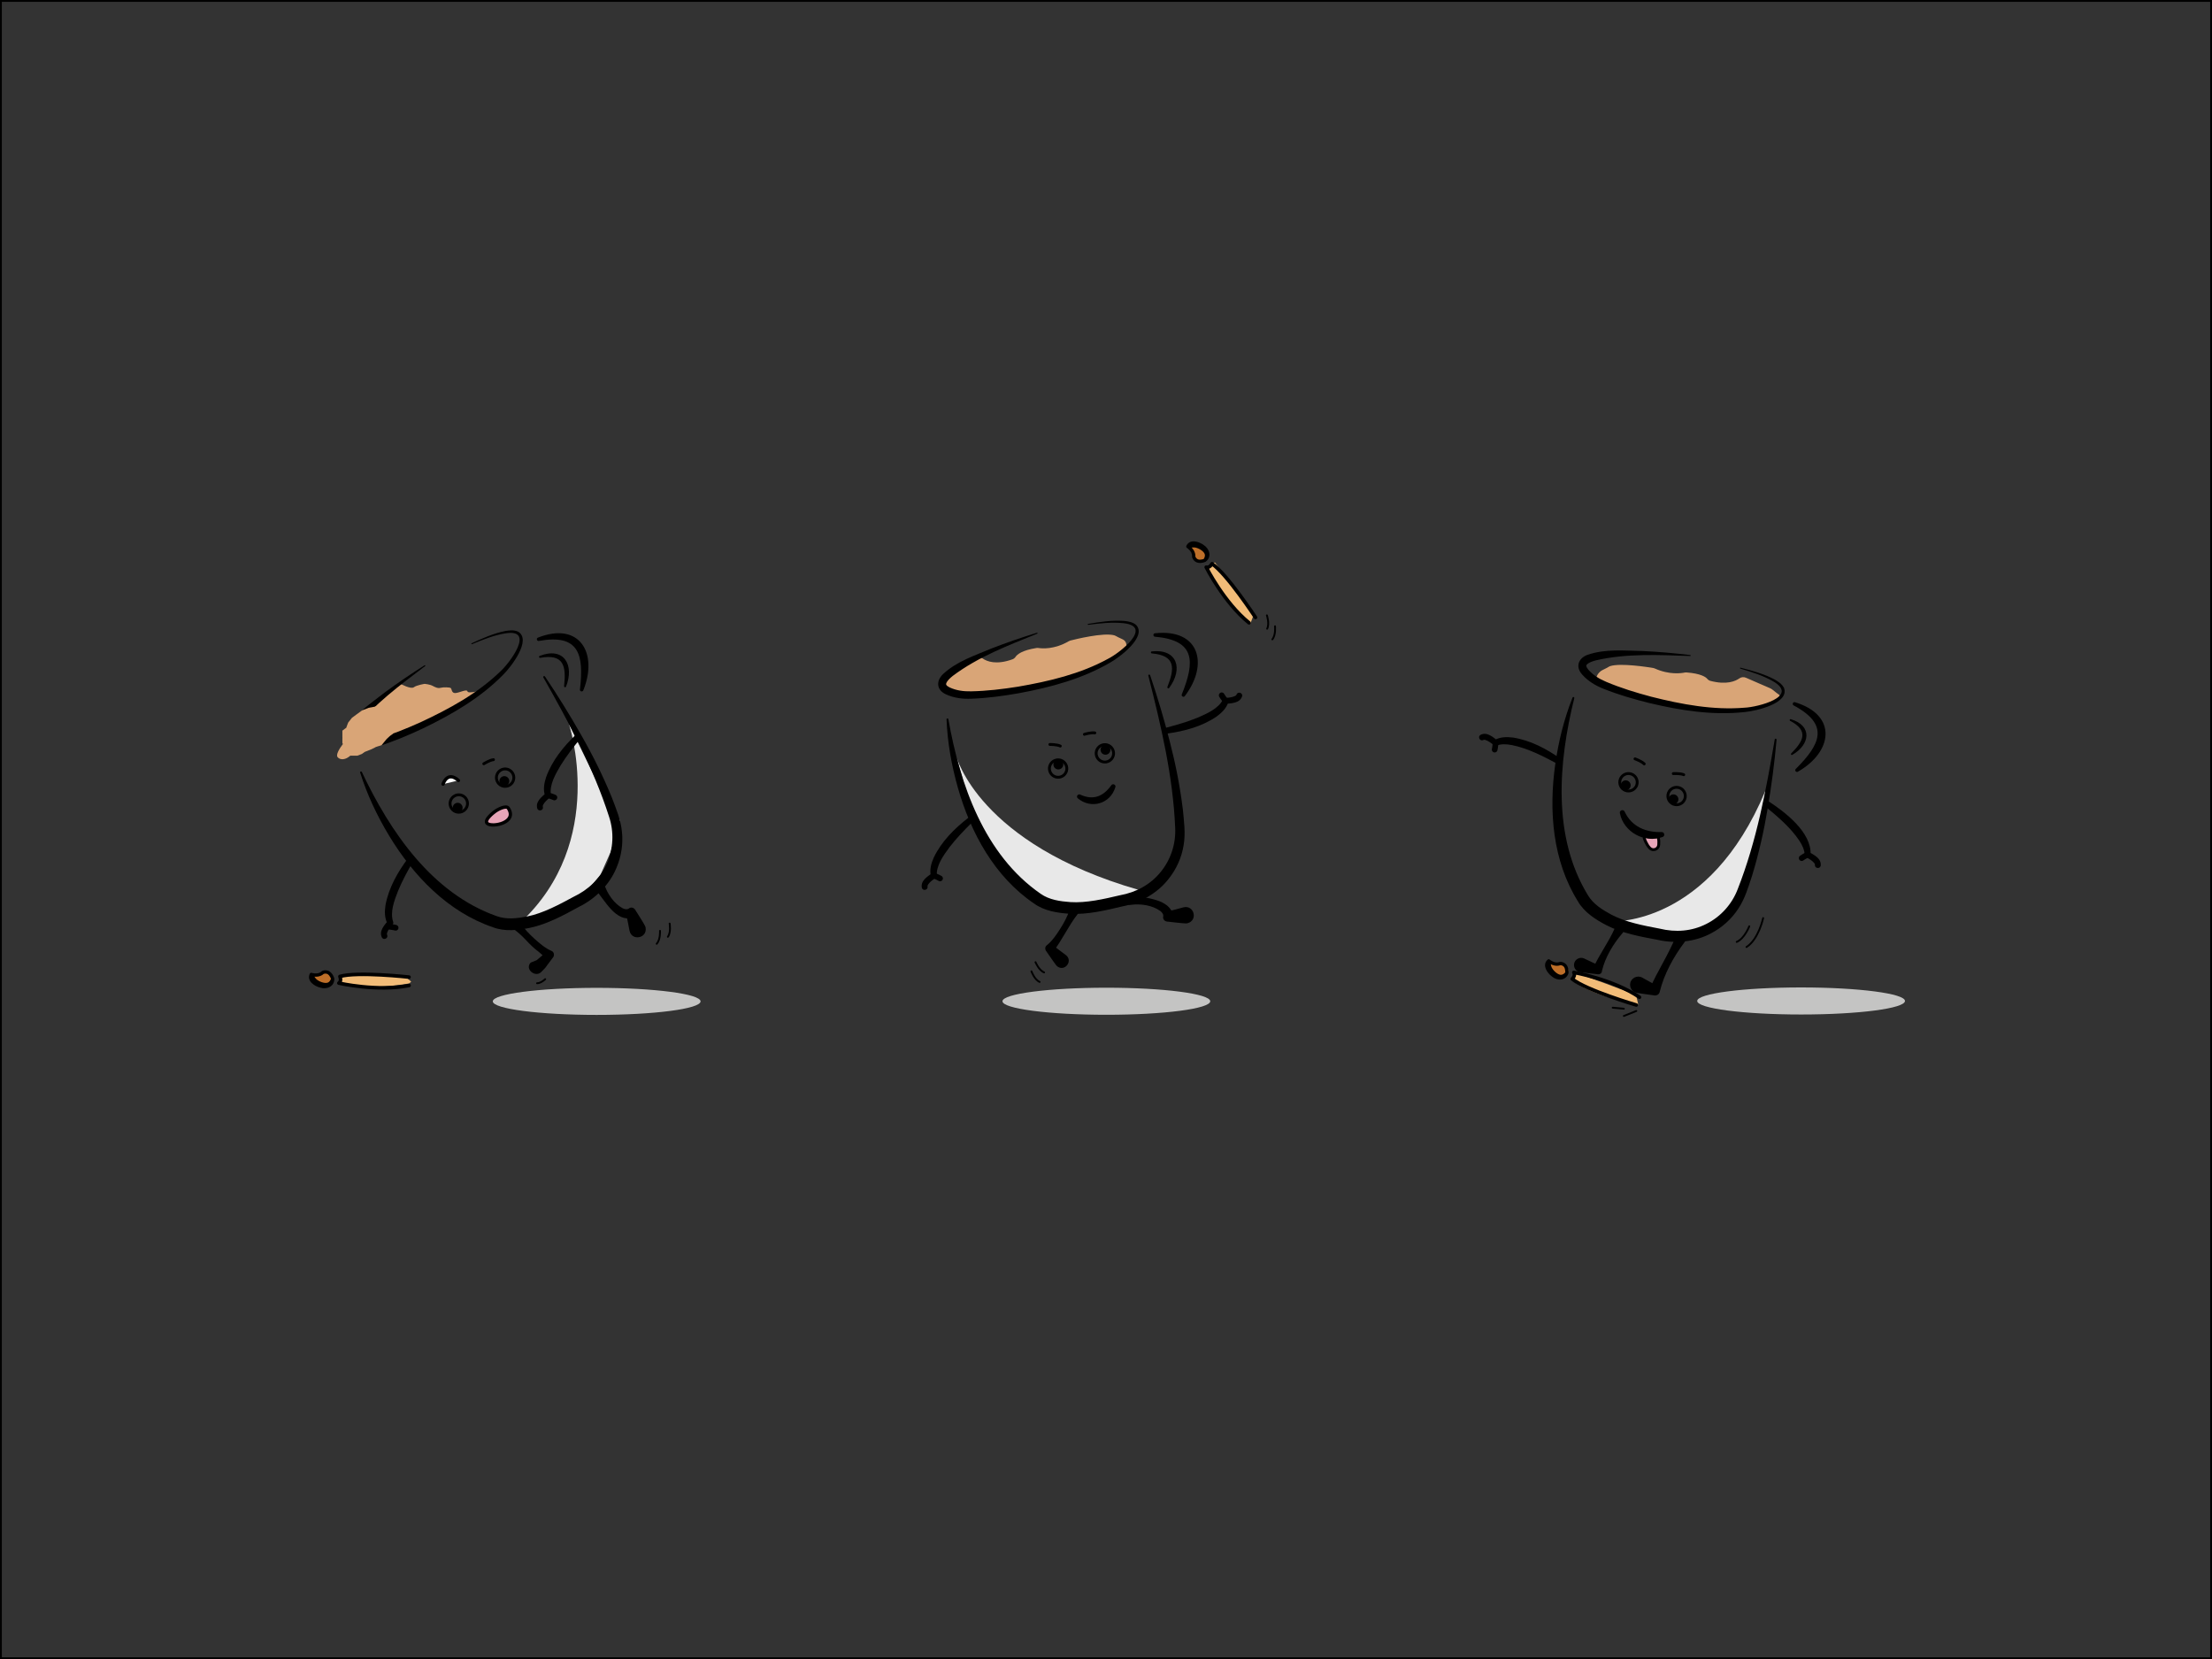 <?xml version="1.0" encoding="utf-8"?>
<!-- Generator: Adobe Illustrator 27.0.0, SVG Export Plug-In . SVG Version: 6.00 Build 0)  -->
<svg version="1.1" id="Layer_1" xmlns="http://www.w3.org/2000/svg" xmlns:xlink="http://www.w3.org/1999/xlink" x="0px" y="0px"
	 viewBox="0 0 1199.91 900" style="enable-background:new 0 0 1199.91 900;" xml:space="preserve">
<rect x="0" y="0" width="1199.91" height="900" fill="#333333" stroke="none"/>
<style type="text/css">
	.st0{fill:#E8E8E8;}
	.st1{fill:#D9A577;}
	.st2{fill:none;stroke:#000000;stroke-width:3.097;stroke-linecap:round;stroke-linejoin:round;stroke-miterlimit:10;}
	.st3{fill:none;stroke:#000000;stroke-width:1.549;stroke-miterlimit:10;}
	.st4{fill:#FFFFFF;stroke:#000000;stroke-width:1.549;stroke-linecap:round;stroke-linejoin:round;stroke-miterlimit:10;}
	.st5{fill:#BE6F29;}
	.st6{fill:#F2BC78;}
	.st7{fill:none;stroke:#000000;stroke-width:1.936;stroke-linecap:round;stroke-linejoin:round;stroke-miterlimit:10;}
	.st8{fill:#FFFFFF;stroke:#000000;stroke-width:1.799;stroke-linecap:round;stroke-linejoin:round;stroke-miterlimit:10;}
	.st9{fill:#E8A5B8;stroke:#000000;stroke-width:1.799;stroke-linecap:round;stroke-linejoin:round;stroke-miterlimit:10;}
	.st10{fill:#C4C4C3;}
	.st11{fill:none;stroke:#000000;stroke-width:1.007;stroke-linecap:round;stroke-linejoin:round;stroke-miterlimit:10;}
	.st12{fill:#E8A6B9;}
	.st13{fill:none;stroke:#000000;stroke-width:1.549;stroke-linecap:round;stroke-linejoin:round;stroke-miterlimit:10;}
	.st14{fill:#7655A3;}
	.st15{fill:none;stroke:#000000;stroke-width:2;stroke-linecap:round;stroke-linejoin:round;stroke-miterlimit:10;}
	.st16{fill:none;stroke:#000000;stroke-width:1.25;stroke-linecap:round;stroke-linejoin:round;stroke-miterlimit:10;}
	.st17{fill:none;stroke:#000000;stroke-width:1.646;stroke-linecap:round;stroke-linejoin:round;stroke-miterlimit:10;}
	.st18{fill:none;stroke:#000000;stroke-miterlimit:10;}
	.st19{fill:#FFFFFF;stroke:#000000;stroke-miterlimit:10;}
	.st20{fill:none;}
	.st21{fill:none;stroke:#000000;stroke-linecap:round;stroke-linejoin:round;stroke-miterlimit:10;}
	.st22{fill:#FFFFFF;stroke:#000000;stroke-linecap:round;stroke-linejoin:round;stroke-miterlimit:10;}
	.st23{fill:#FFFFFF;stroke:#000000;stroke-width:1.162;stroke-linecap:round;stroke-linejoin:round;stroke-miterlimit:10;}
	.st24{fill:#E8A5B8;stroke:#000000;stroke-width:1.162;stroke-linecap:round;stroke-linejoin:round;stroke-miterlimit:10;}
	.st25{fill:#CFCECE;}
	.st26{fill:none;stroke:#000000;stroke-width:2;stroke-miterlimit:10;}
</style>
<g>
	<path class="st0" d="M308.64,392.81c0,0,21.24,63.47-26.46,107.76l15.59-5.66l17.49-7.84l10.52-12.62l5.55-12.49l4.87-17.01
		l-12.54-21.25L308.64,392.81z"/>
	<path class="st1" d="M217.27,370.96c0,0,5.57,3.06,7.2,1.85c1.63-1.21,5.92-1.85,5.92-1.85s2.76,0.27,4.26,1.07
		c1.5,0.79,2.86,1.48,4.36,1.07c1.5-0.41,4.87-0.3,5.49,0.12c0.62,0.42,0.35,2.86,2.53,2.73c2.17-0.14,6.3-2.37,6.57-0.88
		c0.27,1.49,8.83-0.88,8.83-0.88l-36.2,20.65l-13.18,5.71l-10.19,3.4l-4.89,0.68h-4.08h-3.13l-1.9-2.72v-2.45l0.68-4.21l4.62-5.16
		l16.04-13.46L217.27,370.96z"/>
	<g>
		<g>
			<path d="M230.63,361.31c-13.51,10.28-27.76,20.66-38.19,34.13c-1.17,1.58-2.24,3.43-2.38,4.71c0,0.62,0.03,0.69,0.33,1
				c0.32,0.31,1.14,0.61,1.99,0.78c3.89,0.69,7.96,0.14,11.83-1.02c8.13-2.37,16.14-5.62,23.94-9.13
				c15.44-7.19,30.82-15.54,43.13-27.43c5.13-4.57,19.15-23.27,3.11-20.82c-6.36,0.99-12.41,3.45-18.35,5.9
				c-0.31,0.15-0.5-0.35-0.21-0.47c5.91-2.71,11.92-5.43,18.36-6.68c2.16-0.34,4.48-0.67,6.81,0.34c7.69,4.46-3.91,19.33-8.05,23.39
				c-12.29,12.54-27.63,21.45-43.3,29.02c-7.89,3.72-15.88,7.13-24.32,9.76c-4.24,1.36-8.98,2.11-13.75,1.33
				c-5.58-0.82-7.39-5.48-4.51-10.25c5.38-8.64,14-14.21,21.78-20.34c6.99-5.16,14.16-10.02,21.48-14.66
				C230.61,360.7,230.89,361.11,230.63,361.31L230.63,361.31z"/>
		</g>
	</g>
	<g>
		<g>
			<path d="M196.3,418.78c15.28,32.43,38.1,65.83,73.18,78.2c5.32,1.94,11.22,1.19,16.72,0.11c8.46-1.71,17.25-6.46,24.9-10.6
				c8.06-3.83,14.47-9.87,18.06-18.01c3.58-7.96,4.01-17.15,1.23-25.45c-8.47-26.53-21.87-51.18-35.64-75.54
				c-0.14-0.24-0.05-0.55,0.19-0.69c0.23-0.13,0.52-0.06,0.67,0.16c6.98,10.34,13.55,20.98,19.72,31.86
				c6.21,10.86,11.79,22.11,16.56,33.78c2.27,6.01,4.87,12.05,5.48,18.54c0.73,6.64-0.34,13.47-2.97,19.62
				c-3.76,9.2-11.55,16.86-20.35,21.16c-8.23,4.51-17.14,9.38-26.47,11.36c-6.54,1.34-13.73,2.18-20.16-0.27
				c-24.57-8.41-43.24-27.99-56.36-49.7c-6.52-10.8-11.91-22.22-15.69-34.2c-0.08-0.27,0.06-0.55,0.33-0.63
				C195.94,418.41,196.2,418.54,196.3,418.78L196.3,418.78z"/>
		</g>
	</g>
	<g>
		<g>
			<path d="M224.1,467.26c-3,5.18-5.94,10.59-8.22,16.12c-2.01,5.19-4.4,11.38-2.6,16.72c0.19,0.55,0.01,1.13-0.4,1.49
				c-1.16,1.31-2.43,2.89-2.93,4.53c-0.17,0.78-0.06,0.6,0.08,1.04c0.72,1.76-1.82,3.06-2.83,1.45c-1.8-3.56,1.31-6.72,3.33-9.24
				c0.01-0.02-0.29,1.78-0.29,1.78c-1.76-3.3-1.6-6.93-1.13-10.15c1.78-9.51,6.62-17.95,12.34-25.6
				C222.68,463.84,225.16,465.55,224.1,467.26L224.1,467.26z"/>
		</g>
	</g>
	<path class="st2" d="M210.95,502.66c0,0,2.24,0.23,3.66,0.61"/>
	<g>
		<g>
			<path d="M314.85,400.61c-3.8,4.63-7.57,9.48-10.72,14.57c-2.82,4.8-6.19,10.51-5.28,16.08c0.1,0.57-0.17,1.12-0.63,1.41
				c-1.36,1.1-2.86,2.46-3.63,4c-0.3,0.74-0.15,0.59-0.09,1.04c0.43,1.85-2.3,2.72-3.02,0.97c-1.2-3.81,2.39-6.42,4.79-8.58
				l-0.58,1.71c-1.2-3.54-0.46-7.1,0.53-10.2c3.3-9.1,9.44-16.65,16.33-23.26C314,397.01,316.18,399.11,314.85,400.61L314.85,400.61
				z"/>
		</g>
	</g>
	<path class="st2" d="M297.23,431.39c0,0,2.18,0.59,3.51,1.2"/>
	<g>
		<g>
			<path d="M322.81,482.36c5.46,5.95,10.95,18.06,20.71,15.54l-3.68-1.35l0.83,4.06c0,0.01,0.82,4.26,0.82,4.28
				c1.24,5.73,9.69,4.12,8.73-1.67c-0.1-1.11-2.33-4.25-2.85-5.25l-2.45-3.89c-0.66-1.41-2.13-2.31-3.6-1.41
				c-0.75,0.69-1.98,0.78-3.55,0.03c-4.71-2.56-8.33-7.87-9.97-12.97C326.32,475.31,320.01,478.6,322.81,482.36L322.81,482.36z"/>
		</g>
	</g>
	<g>
		<g>
			<path d="M278.61,503.94c6.58,4.89,7.37,7.7,13.95,12.66l1.77,1.55l-3.2,2.69c-0.01,0.02-3.23,1.31-3.25,1.32
				c-3.5,3.61,2.88,8.68,6.07,4.74c0.58-0.59,2.32-2.26,2.67-3.05l3.6-4.81c0.59-1.19,0.21-2.69-1.05-3.22
				c-3.27-1.34-6.45-4.09-9.17-6.52c-2.88-2.62-5.63-5.46-7.81-8.74c-0.76-1.15-2.31-1.47-3.46-0.7
				C277.29,500.78,277.24,502.96,278.61,503.94L278.61,503.94z"/>
		</g>
	</g>
	<path class="st3" d="M252.81,433.25c1.45,2.17,0.86,5.11-1.32,6.56c-2.17,1.45-5.11,0.86-6.56-1.31c-1.45-2.17-0.86-5.11,1.32-6.56
		C248.43,430.48,251.37,431.07,252.81,433.25z"/>
	<path class="st3" d="M277.94,419.22c1.45,2.17,0.86,5.11-1.31,6.56c-2.17,1.45-5.11,0.86-6.56-1.31c-1.45-2.17-0.86-5.11,1.32-6.56
		C273.56,416.45,276.5,417.04,277.94,419.22z"/>
	<path d="M250.49,436.68c0.82,1.23,0.49,2.89-0.75,3.71c-1.23,0.82-2.89,0.49-3.71-0.74c-0.82-1.23-0.49-2.89,0.75-3.71
		C248.01,435.12,249.67,435.45,250.49,436.68z"/>
	<path d="M275.81,422.21c0.82,1.23,0.49,2.89-0.75,3.71c-1.23,0.82-2.89,0.49-3.71-0.74c-0.82-1.23-0.49-2.89,0.74-3.71
		C273.33,420.65,274.99,420.98,275.81,422.21z"/>
	<g>
		<g>
			<path d="M291.78,345.89c22.62-8.92,32.8,8.42,24.63,28.6c-0.37,1-1.95,0.61-1.82-0.44c2.23-18.89-0.4-30.35-22.27-26.37
				C291.25,347.91,290.76,346.27,291.78,345.89L291.78,345.89z"/>
		</g>
	</g>
	<g>
		<g>
			<path d="M292.72,355.81c13.19-5.17,18.99,4.88,14.33,16.64c-0.2,0.61-1.16,0.37-1.06-0.25c1.2-10.9-0.14-17.67-12.96-15.35
				C292.41,356.99,292.12,356.04,292.72,355.81L292.72,355.81z"/>
		</g>
	</g>
	<path class="st4" d="M262.43,414.32c0,0,3.25-2.05,5.26-2.23"/>
	<polygon class="st5" points="168.96,529.83 171.67,533.93 175.39,534.55 177.81,534.44 180,532.71 180.14,530.05 177.05,527.48 
		174.22,528.3 169.8,528.82 	"/>
	<path class="st6" d="M183.8,533.57l0.06-4.54c0,0,34.06-0.59,35.39,0.2l3.81,3.28l-1.17,0.97
		C221.89,533.49,197.41,537.82,183.8,533.57z"/>
	<path class="st7" d="M221.87,530.03c0,0-28.04-3.09-37.48-0.35c0,0,1.06,2.47-0.58,3.62c0,0,20.94,4.76,38.07,1.29"/>
	<g>
		<g>
			<path d="M179.56,530.98c-0.52-1.23-1.3-2.71-2.76-2.84c-0.41-0.06-0.95,0.05-1.27,0.18l0.24-0.17c-1.95,1.89-4.78,1.98-7.24,1.28
				l1.17-0.77c0.8,0.92,1.16,1.73,1.89,2.48c1.36,1.26,4.35,2.47,6.14,1.92c0.91-0.29,1.53-1.26,1.79-2.19
				C179.56,530.77,179.53,530.91,179.56,530.98L179.56,530.98z M181.34,530.72c0.26,4.37-4.03,6.18-7.59,5.03
				c-2.99-0.68-7.33-3.44-5.85-7.22c0.13-0.54,0.61-0.98,1.18-0.8c0.89,0.27,2,0.37,2.94,0.27c0.99-0.12,1.86-0.5,2.51-1.15
				c0.75-0.48,1.61-0.55,2.43-0.5C179.29,526.55,180.72,528.7,181.34,530.72L181.34,530.72z"/>
		</g>
	</g>
	<path class="st8" d="M240.33,425.35c0,0,2.3-7.45,8.35-1.99"/>
	<path class="st9" d="M264.39,446.75c2.74,2.21,16.53-0.51,11.31-8.4c-1.07-1.62-5.63,0.57-7.5,2.08
		C268.2,440.43,262.12,444.92,264.39,446.75z"/>
	<polyline class="st1" points="206.94,382.61 200.01,383.96 196.36,385.37 193.07,387.79 190.9,389.4 188.86,391.98 187.8,394.77 
		185.73,396.33 185.73,398.64 185.73,400.95 185.73,402 185.73,403.13 186.82,404.62 188.18,406.43 188.86,408.84 188.86,409.92 
		191.17,409.92 193.89,409.92 196.33,408.97 197.83,407.89 201.5,406.43 204.05,405.17 206.94,404.28 209.79,400.82 211.42,399.32 
		213.25,397.93 	"/>
	<path class="st1" d="M191.26,397.44c0,0-10.42,10.76-8.07,13.35c2.12,2.33,7.43,1.09,10.69-6.68
		C197.15,396.36,191.26,397.44,191.26,397.44z"/>
	<path class="st10" d="M380.02,543.2c0,4.06-25.23,7.34-56.35,7.34c-31.12,0-56.35-3.29-56.35-7.34c0-4.05,25.23-7.34,56.35-7.34
		C354.79,535.86,380.02,539.14,380.02,543.2z"/>
	<path class="st11" d="M358.03,504.94c0,0,0.28,4.75-1.8,7.02"/>
	<path class="st11" d="M363.25,500.99c0,0,0.84,4.68-0.96,7.18"/>
	<path class="st11" d="M295.75,531.15c0,0-2.32,2.26-4.42,2.21"/>
</g>
<g>
	<path class="st0" d="M874.82,499.8c0,0,52.27,2.47,82.77-70.71l-1.16,13.08l-14.33,50.02l-11.64,10.3l-9.81,4.22H902.8l-15.9-0.83
		L874.82,499.8z"/>
	<path class="st12" d="M891.88,453.29c0,0,1.12,4.03,1.5,4.64c0,0,1.6,3.44,4.15,2.99c2.55-0.45,0,0.24,0,0.24s2.08-0.78,2.3-3.94
		c0-0.07,0.01-0.15,0.01-0.22c0.13-3.34-1.1-3.71-1.1-3.71H891.88z"/>
	<polygon class="st5" points="840.23,522.81 841.66,527.51 845.05,529.16 847.4,529.75 850,528.71 850.88,526.2 848.65,522.85 
		845.71,522.84 841.33,522.07 	"/>
	<path class="st6" d="M852.86,531.85l1.63-4.23c0,0,32.14,11.32,33.1,12.52l0.93,4.07l0.07,0.84
		C888.58,545.04,864.13,540.57,852.86,531.85z"/>
	<path class="st1" d="M943.57,367.96c-2.14,1.54-6.95,3.68-15.73,1.39c-0.68-0.18-1.26-0.56-1.68-1.07
		c-0.88-1.04-3.53-2.92-11.3-3.51c-0.35-0.03-0.72,0-1.06,0.07c-1.78,0.37-8.31,1.32-16.15-2.22c-0.27-0.12-0.54-0.21-0.83-0.26
		c-2.72-0.46-17.7-2.83-23.38-1.02c-0.25,0.08-0.47,0.19-0.7,0.32c-0.6,0.35-1.97,1.14-3.51,1.85c-2.1,0.97-4.45,4.47-2.73,5.9
		l0.82,0.81c0.2,0.17,0.79,0.5,1.03,0.62l14.56,4.8c0.2,0.1,0.41,0.18,0.63,0.23l18.7,5.01c0.14,0.04,0.27,0.06,0.41,0.08
		l20.43,2.99c0.11,0.02,0.22,0.03,0.32,0.03l20.3,1.15c0.09,0,0.17,0.01,0.26,0l6.51-0.09c0.18,0,0.35-0.02,0.53-0.04l8.18-2.2
		c0.15-0.02,0.67-0.64,0.81-0.68l4.12-1.96l0.85-0.55c0.05-0.35,1.4-0.76,1.31-1.11l-0.87-1.23c-0.36-0.53-0.99-0.85-1.52-1.27
		l-2.64-2.08c-0.22-0.18-0.47-0.32-0.74-0.44l-13.37-5.83C945.97,367.14,944.57,367.24,943.57,367.96z"/>
	<g>
		<g>
			<path d="M916.87,355.85c-16.97-0.55-34.57-1.5-51.17,2.36c-1.91,0.49-3.91,1.25-4.82,2.16c-0.4,0.48-0.42,0.55-0.37,0.98
				c0.06,0.45,0.49,1.19,1.05,1.87c2.58,3,6.08,5.14,9.82,6.68c7.8,3.29,16.06,5.83,24.33,8.03c16.51,4.17,33.71,7.4,50.77,5.95
				c6.86-0.3,29.55-5.96,15.55-14.18c-5.56-3.24-11.8-5.16-17.96-7.01c-0.34-0.08-0.17-0.59,0.13-0.5
				c6.29,1.63,12.67,3.32,18.46,6.41c1.89,1.1,3.9,2.31,5.08,4.56c3.08,8.39-15.17,12.48-21,13.06c-17.45,1.97-34.97-0.79-51.9-4.82
				c-8.46-2.09-16.82-4.49-25.02-7.78c-4.15-1.62-8.3-4.04-11.51-7.65c-3.81-4.16-2.27-8.91,2.97-10.8
				c9.63-3.3,19.83-2.19,29.73-2.03c8.68,0.41,17.31,1.17,25.91,2.19C917.24,355.37,917.2,355.87,916.87,355.85L916.87,355.85z"/>
		</g>
	</g>
	<g>
		<g>
			<path d="M853.97,378.76c-8.62,34.8-12,75.11,7.4,106.85c2.9,4.87,7.95,8,12.9,10.64c7.64,4.01,17.46,5.88,26,7.49
				c8.66,2.12,17.45,1.48,25.38-2.57c7.8-3.91,13.94-10.77,17.02-18.96c10.18-25.92,15.34-53.5,20.04-81.08
				c0.04-0.28,0.3-0.46,0.58-0.42c0.26,0.04,0.44,0.28,0.42,0.54c-1.11,12.43-2.73,24.82-4.81,37.15
				c-2.04,12.35-4.81,24.59-8.48,36.65c-2.03,6.09-3.83,12.42-7.45,17.83c-3.63,5.61-8.77,10.24-14.69,13.35
				c-8.73,4.76-19.6,5.79-29.14,3.57c-9.24-1.7-19.22-3.55-27.71-7.9c-5.91-3.09-12.02-6.97-15.47-12.94
				c-13.75-22.03-15.87-49-12.34-74.13c1.76-12.49,4.78-24.75,9.41-36.43c0.1-0.26,0.4-0.39,0.65-0.28
				C853.92,378.24,854.05,378.51,853.97,378.76L853.97,378.76z"/>
		</g>
	</g>
	<g>
		<g>
			<path d="M844.87,414.36c-7.84-4.15-16.07-8.49-24.8-10.2c-2.92-0.55-5.85-0.7-8.35,0.34c-0.54,0.21-1.13,0.05-1.51-0.35
				c-1.34-1.12-2.96-2.34-4.61-2.8c-0.78-0.15-0.61-0.04-1.04,0.11c-1.74,0.78-3.11-1.73-1.53-2.78c3.51-1.91,6.76,1.12,9.34,3.06
				c0.02,0.01-1.79-0.24-1.79-0.24c3.25-1.85,6.88-1.8,10.12-1.42c9.56,1.51,18.14,6.09,25.95,11.59
				C848.25,412.84,846.6,415.38,844.87,414.36L844.87,414.36z"/>
		</g>
	</g>
	<path class="st2" d="M811.29,402.94c0,0-0.16,2.25-0.5,3.68"/>
	<path class="st3" d="M888.05,425.11c-0.42,2.58-2.85,4.33-5.43,3.91c-2.58-0.42-4.33-2.85-3.91-5.43c0.42-2.58,2.85-4.33,5.43-3.91
		C886.72,420.1,888.47,422.53,888.05,425.11z"/>
	<g>
		<g>
			<path d="M881.33,440.35c3.82,8.08,11.46,11.27,20.04,11.01c1.61-0.06,2,2.26,0.45,2.69c-9.69,3.54-21.15-2.72-23.11-12.95
				C878.36,439.46,880.75,438.8,881.33,440.35L881.33,440.35z"/>
		</g>
	</g>
	<g>
		<g>
			<path d="M958.88,434.35c9.27,6,23.94,17.07,23.27,29.36c0,0-0.91-1.56-0.91-1.56c2.79,1.64,6.83,3.46,6.42,7.44
				c-0.38,1.87-3.2,1.55-3.16-0.34c-0.03-0.46,0.15-0.33-0.3-1c-1.06-1.35-2.81-2.38-4.37-3.18c-0.54-0.2-0.89-0.7-0.9-1.25
				c-0.01-2.7-1.27-5.36-2.91-7.84c-4.94-7.4-12.12-13.32-18.96-18.96C955.48,435.82,957.17,433.3,958.88,434.35L958.88,434.35z"/>
		</g>
	</g>
	<path class="st2" d="M980.54,463.61c0,0-2.02,1.01-3.2,1.88"/>
	<g>
		<g>
			<path d="M913.78,511.11c-5.98,7.92-11.06,17.24-13.44,26.83c-0.27,1.61-1.92,2.36-3.4,1.95l-4.55-0.62l-4.37-0.67
				c-2.43-0.37-4.09-2.64-3.72-5.07c0.4-3.01,3.92-4.72,6.54-3.22c0.01,0.05,3.8,2.09,3.82,2.13l3.65,1.97l-3.4,1.95
				c4.2-9.63,10.13-18.37,13.99-28.12C910.7,504.27,916.39,507.58,913.78,511.11L913.78,511.11z"/>
		</g>
	</g>
	<g>
		<g>
			<path d="M880.17,506.13c-5,5.83-9.42,13.06-11.17,20.51c-0.07,1.65-1.52,2.1-2.94,1.77l-4.48-0.51l-4.35-0.55
				c-2.14-0.27-3.65-2.22-3.38-4.36c0.28-2.58,3.19-4.17,5.51-3.04c0.01,0.03,3.93,1.83,3.94,1.86l3.82,1.75l-2.94,1.77
				c3.38-7.69,8.51-14.24,11.81-21.93C877.74,499.9,882.7,503.13,880.17,506.13L880.17,506.13z"/>
		</g>
	</g>
	<path class="st3" d="M914.14,432.57c-0.42,2.58-2.85,4.33-5.43,3.91c-2.58-0.42-4.33-2.85-3.91-5.43c0.42-2.58,2.85-4.33,5.43-3.91
		C912.8,427.57,914.55,430,914.14,432.57z"/>
	<path d="M884.52,426.41c-0.24,1.46-1.61,2.45-3.07,2.21c-1.46-0.24-2.45-1.61-2.21-3.07c0.24-1.46,1.61-2.45,3.07-2.22
		C883.77,423.57,884.76,424.95,884.52,426.41z"/>
	<path d="M910.42,434.02c-0.24,1.46-1.61,2.45-3.07,2.21c-1.46-0.24-2.45-1.61-2.22-3.07c0.24-1.46,1.61-2.45,3.07-2.21
		C909.66,431.19,910.66,432.56,910.42,434.02z"/>
	<g>
		<g>
			<path d="M973.66,380.91c23.27,7.03,20.51,26.95,1.59,37.71c-0.91,0.55-1.91-0.73-1.16-1.47c13.46-13.44,18.5-24.05-1.12-34.5
				C971.99,382.17,972.62,380.58,973.66,380.91L973.66,380.91z"/>
		</g>
	</g>
	<path class="st7" d="M887.59,545.16c0,0-27.07-7.94-34.73-14.1c0,0,1.93-1.87,0.86-3.56c0,0,21.16,3.66,35.63,13.46"/>
	<g>
		<g>
			<path d="M850.82,528.01c-1.44,4.13-6.09,4.16-8.93,1.72c-2.5-1.78-5.44-6-2.62-8.92c0.33-0.45,0.94-0.67,1.4-0.28
				c0.72,0.59,1.7,1.11,2.61,1.38c0.95,0.27,1.91,0.25,2.76-0.1c0.88-0.16,1.7,0.11,2.44,0.48
				C850.54,523.37,851.03,525.91,850.82,528.01L850.82,528.01z M849.09,527.56c0-1.34-0.15-3-1.46-3.68
				c-0.36-0.21-0.89-0.32-1.24-0.31l0.28-0.07c-2.53,1-5.17-0.01-7.18-1.6l1.38-0.26c0.38,1.16,0.41,2.04,0.79,3.02
				c0.77,1.69,3.06,3.95,4.93,4.13c0.96,0.08,1.9-0.57,2.5-1.33C849.16,527.36,849.09,527.5,849.09,527.56L849.09,527.56z"/>
		</g>
	</g>
	<g>
		<g>
			<path d="M971.41,390.12c11.92,3.58,10.47,13.83,0.82,19.36c-0.48,0.31-1-0.37-0.59-0.76c6.78-6.88,9.57-12.32-0.57-17.71
				C970.55,390.77,970.88,389.95,971.41,390.12L971.41,390.12z"/>
		</g>
	</g>
	<path class="st13" d="M891.88,454.6c0,0,1.1,3.44,3.05,5.46c1.69,1.75,4.66,0.66,4.85-1.76c0.17-2.17,0.06-4.87-1.52-5.22"/>
	<path class="st4" d="M907.67,419.65c0,0,3.84-0.22,5.68,0.6"/>
	<path class="st4" d="M886.91,411.64c0,0,3.62,1.28,5.01,2.75"/>
	<path class="st10" d="M1033.36,542.98c0,4.06-25.23,7.34-56.35,7.34c-31.12,0-56.35-3.29-56.35-7.34c0-4.05,25.23-7.34,56.35-7.34
		C1008.12,535.64,1033.36,538.93,1033.36,542.98z"/>
	<line class="st11" x1="887.63" y1="548.41" x2="880.88" y2="551.1"/>
	<line class="st11" x1="880.87" y1="547.18" x2="874.82" y2="546.62"/>
	<path class="st11" d="M948.89,502.49c0,0-2.56,6.64-6.8,8.45"/>
	<path class="st11" d="M956.43,498.03c0,0-2.52,11.62-9.05,15.69"/>
</g>
<g>
	<path class="st0" d="M518.79,410.3c0,0,11.99,47.43,98.9,72.42l-4.1,2.47l-16.6,4.94l-13.63,1.88l-20.06-1.88l-13.65-13.63
		l-21.89-33.86L518.79,410.3z"/>
	<polygon class="st5" points="645.21,295.95 650.12,295.64 652.85,298.23 654.22,300.23 654.16,303.03 652.12,304.73 648.2,303.82 
		647.16,301.06 644.91,297.23 	"/>
	<path class="st6" d="M655.34,307.75l3.67-2.67c0,0,20.84,26.95,21,28.49l-1.43,3.92l-0.39,0.74
		C678.18,338.22,660.07,321.2,655.34,307.75z"/>
	<path class="st1" d="M533.03,357.19c2.29,1.59,7.36,3.66,16.21,0.44c0.68-0.25,1.25-0.73,1.66-1.33c0.83-1.24,3.42-3.56,11.35-4.79
		c0.36-0.06,0.73-0.06,1.09,0c1.85,0.29,8.6,0.89,16.41-3.68c0.26-0.16,0.54-0.27,0.83-0.35c2.76-0.71,17.95-4.48,23.89-2.85
		c0.27,0.07,0.5,0.18,0.74,0.32c0.64,0.36,2.1,1.14,3.72,1.83c2.22,0.95,2.81,3.82,1.15,5.56l0,0c-0.2,0.21-0.42,0.39-0.66,0.54
		l-13.71,8.6c-0.2,0.13-0.41,0.23-0.63,0.31l-18.83,7.02c-0.14,0.05-0.28,0.09-0.42,0.13l-20.73,4.86
		c-0.11,0.03-0.22,0.05-0.33,0.06l-20.73,2.77c-0.09,0.01-0.18,0.02-0.27,0.03l-6.67,0.37c-0.18,0.01-0.36,0.01-0.54-0.01
		l-8.41-0.86c-0.15-0.01-0.3-0.04-0.45-0.07l-5.91-1.4l-0.32-1.67c-0.08-0.39-0.09-0.8-0.02-1.2l0.34-2.15
		c0.11-0.72,0.46-1.39,0.98-1.91l2.56-2.54c0.22-0.21,0.46-0.4,0.73-0.55l13.32-7.56C530.52,356.44,531.95,356.44,533.03,357.19z"/>
	<g>
		<g>
			<path d="M562.67,343.73c-15.74,6.38-32.21,12.65-45.82,22.9c-1.54,1.22-3.07,2.72-3.53,3.92c-0.17,0.6-0.16,0.68,0.06,1.05
				c0.23,0.39,0.93,0.89,1.72,1.28c3.57,1.69,7.64,2.23,11.69,2.13c8.46-0.16,17.04-1.18,25.5-2.53
				c16.79-2.89,33.82-6.9,48.82-15.14c6.15-3.06,24.59-17.43,8.47-19.27c-6.39-0.72-12.88,0.07-19.25,0.87
				c-0.34,0.06-0.39-0.46-0.08-0.51c6.41-1.07,12.93-2.1,19.47-1.62c2.17,0.24,4.5,0.53,6.49,2.11c6.25,6.33-8.85,17.62-13.91,20.45
				c-15.15,8.87-32.29,13.45-49.4,16.63c-8.59,1.52-17.2,2.71-26.03,3.03c-4.45,0.2-9.22-0.32-13.62-2.33
				c-5.17-2.26-5.69-7.23-1.66-11.07c7.46-6.92,17.24-10.04,26.35-13.9c8.1-3.14,16.29-5.95,24.57-8.5
				C562.82,343.15,562.98,343.61,562.67,343.73L562.67,343.73z"/>
		</g>
	</g>
	<g>
		<g>
			<path d="M514.46,390.17c6.23,35.31,19.47,73.53,50.07,94.68c4.63,3.27,10.51,4.09,16.1,4.5c8.61,0.57,18.34-1.7,26.81-3.69
				c8.78-1.58,16.56-5.72,22.16-12.64c5.55-6.74,8.37-15.5,7.87-24.23c-1.2-27.82-7.66-55.13-14.55-82.24
				c-0.07-0.27,0.09-0.55,0.36-0.62c0.26-0.07,0.52,0.08,0.6,0.33c4.02,11.81,7.56,23.8,10.66,35.92
				c3.14,12.11,5.57,24.43,7.11,36.94c0.61,6.39,1.53,12.91,0.42,19.32c-1.04,6.6-3.86,12.91-8.02,18.16
				c-6.05,7.89-15.57,13.23-25.19,15.07c-9.13,2.19-19.01,4.55-28.53,4.01c-6.66-0.43-13.82-1.5-19.38-5.55
				c-21.5-14.57-34.37-38.37-41.33-62.76c-3.45-12.13-5.66-24.57-6.16-37.12c-0.01-0.28,0.2-0.51,0.48-0.52
				C514.2,389.72,514.43,389.92,514.46,390.17L514.46,390.17z"/>
		</g>
	</g>
	<g>
		<g>
			<path d="M527.24,446.15c-4.25,4.22-8.51,8.66-12.16,13.4c-3.3,4.49-7.24,9.82-6.91,15.45c0.04,0.58-0.28,1.1-0.78,1.34
				c-1.47,0.96-3.1,2.15-4.02,3.6c-0.37,0.71-0.21,0.57-0.19,1.03c0.23,1.89-2.57,2.47-3.11,0.66c-0.8-3.91,3.03-6.14,5.64-8.04
				c0.01-0.01-0.75,1.64-0.75,1.64c-0.83-3.64,0.27-7.11,1.58-10.09c4.22-8.71,11.1-15.59,18.63-21.46
				C526.77,442.48,528.72,444.78,527.24,446.15L527.24,446.15z"/>
		</g>
	</g>
	<path class="st2" d="M506.56,474.95c0,0,2.1,0.81,3.37,1.55"/>
	<g>
		<g>
			<path d="M586.03,431.07c7.1,3.23,12.46,0.93,16.84-5.14c0.82-1.15,2.65-0.2,2.15,1.11c-2.69,9.01-13.17,12.05-20.35,6.02
				C583.52,432.14,584.76,430.36,586.03,431.07L586.03,431.07z"/>
		</g>
	</g>
	<g>
		<g>
			<path d="M632.52,394.76c5.8-1.52,11.7-3.23,17.24-5.5c5.11-2.23,11.19-4.87,13.72-9.91c0.25-0.52,0.8-0.81,1.34-0.77
				c1.75-0.1,3.76-0.31,5.29-1.1c0.68-0.42,0.47-0.39,0.68-0.79c0.74-1.75,3.46-0.86,3.02,0.99c-1.27,3.79-5.7,3.8-8.92,4.13
				l1.47-1.05c-1.11,3.57-3.8,6.01-6.42,7.94c-8.02,5.43-17.42,7.93-26.88,9.24C631.09,398.18,630.57,395.2,632.52,394.76
				L632.52,394.76z"/>
		</g>
	</g>
	<path class="st2" d="M664.86,380.2c0,0-1.42-1.75-2.14-3.03"/>
	<g>
		<g>
			<path d="M613.59,485.19c7.73,2.31,21.03,1.97,23.02,11.86l-2.82-2.72l4.02-1.02c0.01-0.01,4.19-1.12,4.21-1.13
				c5.69-1.38,7.93,6.93,2.3,8.59c-1.05,0.39-4.84-0.24-5.97-0.28l-4.57-0.51c-1.56,0.02-3.01-0.91-2.84-2.62
				c0.29-0.97-0.16-2.12-1.52-3.2c-4.36-3.12-10.72-4.06-16.02-3.32C608.78,491.42,609,484.31,613.59,485.19L613.59,485.19z"/>
		</g>
	</g>
	<g>
		<g>
			<path d="M584.54,495.91c-5.06,6.45-8.28,13.92-13.32,20.43l0.17-3.39l3.34,2.55c0.02,0.01,3.47,2.58,3.48,2.6
				c4,3.09-0.5,9.13-4.61,6.17c-0.71-0.42-2.83-3.75-3.37-4.42l-2.56-3.7c-0.89-0.99-0.92-2.54,0.17-3.39
				c2.81-2.16,5.15-5.64,7.13-8.7c2.09-3.29,4-6.75,5.24-10.48c0.43-1.31,1.85-2.03,3.16-1.59
				C584.98,492.51,585.6,494.6,584.54,495.91L584.54,495.91z"/>
		</g>
	</g>
	<path class="st7" d="M681.05,334.94c0,0-15.47-23.59-23.59-29.13c0,0-1.23,2.39-3.16,1.86c0,0,9.66,19.18,23.24,30.18"/>
	<g>
		<g>
			<path d="M653.02,303.22c-0.07,0.01-0.16,0.13-0.09,0.03c0.55-0.79,0.9-1.88,0.55-2.77c-0.72-1.73-3.55-3.27-5.39-3.51
				c-1.04-0.08-1.9,0.15-3.12,0.12l-0.16-1.4c2.11,1.45,3.84,3.69,3.62,6.4l-0.02-0.29c0.1,0.33,0.36,0.81,0.66,1.09
				C650.1,303.95,651.74,303.61,653.02,303.22L653.02,303.22z M653.95,304.75c-1.96,0.81-4.52,1.08-6.15-0.59
				c-0.56-0.59-1.06-1.31-1.16-2.19c0.09-0.92-0.17-1.83-0.71-2.67c-0.52-0.79-1.3-1.58-2.08-2.1c-0.51-0.32-0.48-0.98-0.14-1.42
				c1.97-3.55,6.87-1.96,9.29-0.09C656.16,297.72,657.49,302.17,653.95,304.75L653.95,304.75z"/>
		</g>
	</g>
	<path class="st3" d="M578.47,415.41c0.83,2.48-0.51,5.16-2.99,5.98c-2.48,0.83-5.16-0.51-5.98-2.99c-0.83-2.48,0.51-5.16,2.99-5.98
		C574.96,411.59,577.64,412.93,578.47,415.41z"/>
	<path class="st3" d="M603.83,407.15c0.83,2.48-0.51,5.16-2.99,5.98c-2.48,0.83-5.16-0.51-5.98-2.99c-0.83-2.48,0.51-5.16,2.99-5.98
		C600.33,403.33,603,404.67,603.83,407.15z"/>
	<path d="M576.64,413.85c0.47,1.4-0.29,2.92-1.69,3.39c-1.4,0.47-2.92-0.29-3.39-1.69c-0.47-1.4,0.29-2.92,1.69-3.39
		C574.66,411.69,576.18,412.45,576.64,413.85z"/>
	<path d="M602.21,405.87c0.47,1.4-0.29,2.92-1.69,3.39c-1.4,0.47-2.92-0.29-3.39-1.69c-0.47-1.4,0.29-2.92,1.69-3.39
		C600.23,403.71,601.74,404.47,602.21,405.87z"/>
	<g>
		<g>
			<path d="M626.46,343.53c24.16-2.66,29.44,16.74,16.25,34.06c-0.62,0.87-2.04,0.08-1.64-0.9c7.11-17.64,7.59-29.38-14.56-31.3
				C625.42,345.34,625.38,343.64,626.46,343.53L626.46,343.53z"/>
		</g>
	</g>
	<g>
		<g>
			<path d="M624.76,353.35c14.09-1.53,17.04,9.69,9.46,19.82c-0.36,0.53-1.21,0.06-0.96-0.52c4.01-10.2,4.5-17.08-8.47-18.21
				C624.15,354.41,624.12,353.42,624.76,353.35L624.76,353.35z"/>
		</g>
	</g>
	<path class="st4" d="M569.51,403.84c0,0,3.84-0.04,5.65,0.86"/>
	<path class="st4" d="M588.24,398.34c0,0,3.67-1.13,5.66-0.77"/>
	<path class="st10" d="M656.5,543.13c0,4.06-25.23,7.34-56.35,7.34c-31.12,0-56.35-3.29-56.35-7.34c0-4.05,25.23-7.34,56.35-7.34
		C631.26,535.79,656.5,539.08,656.5,543.13z"/>
	<path class="st11" d="M687.23,333.8c0,0,1.54,4.5,0.14,7.25"/>
	<path class="st11" d="M691.64,339.72c0,0,0.51,4.73-1.45,7.1"/>
	<path class="st11" d="M561.72,521.94c0,0,1.8,4.4,4.66,5.55"/>
	<path class="st11" d="M559.51,526.91c0,0,1.61,4.47,4.42,5.74"/>
</g>
<rect class="st26" width="1199.91" height="900"/>
</svg>
